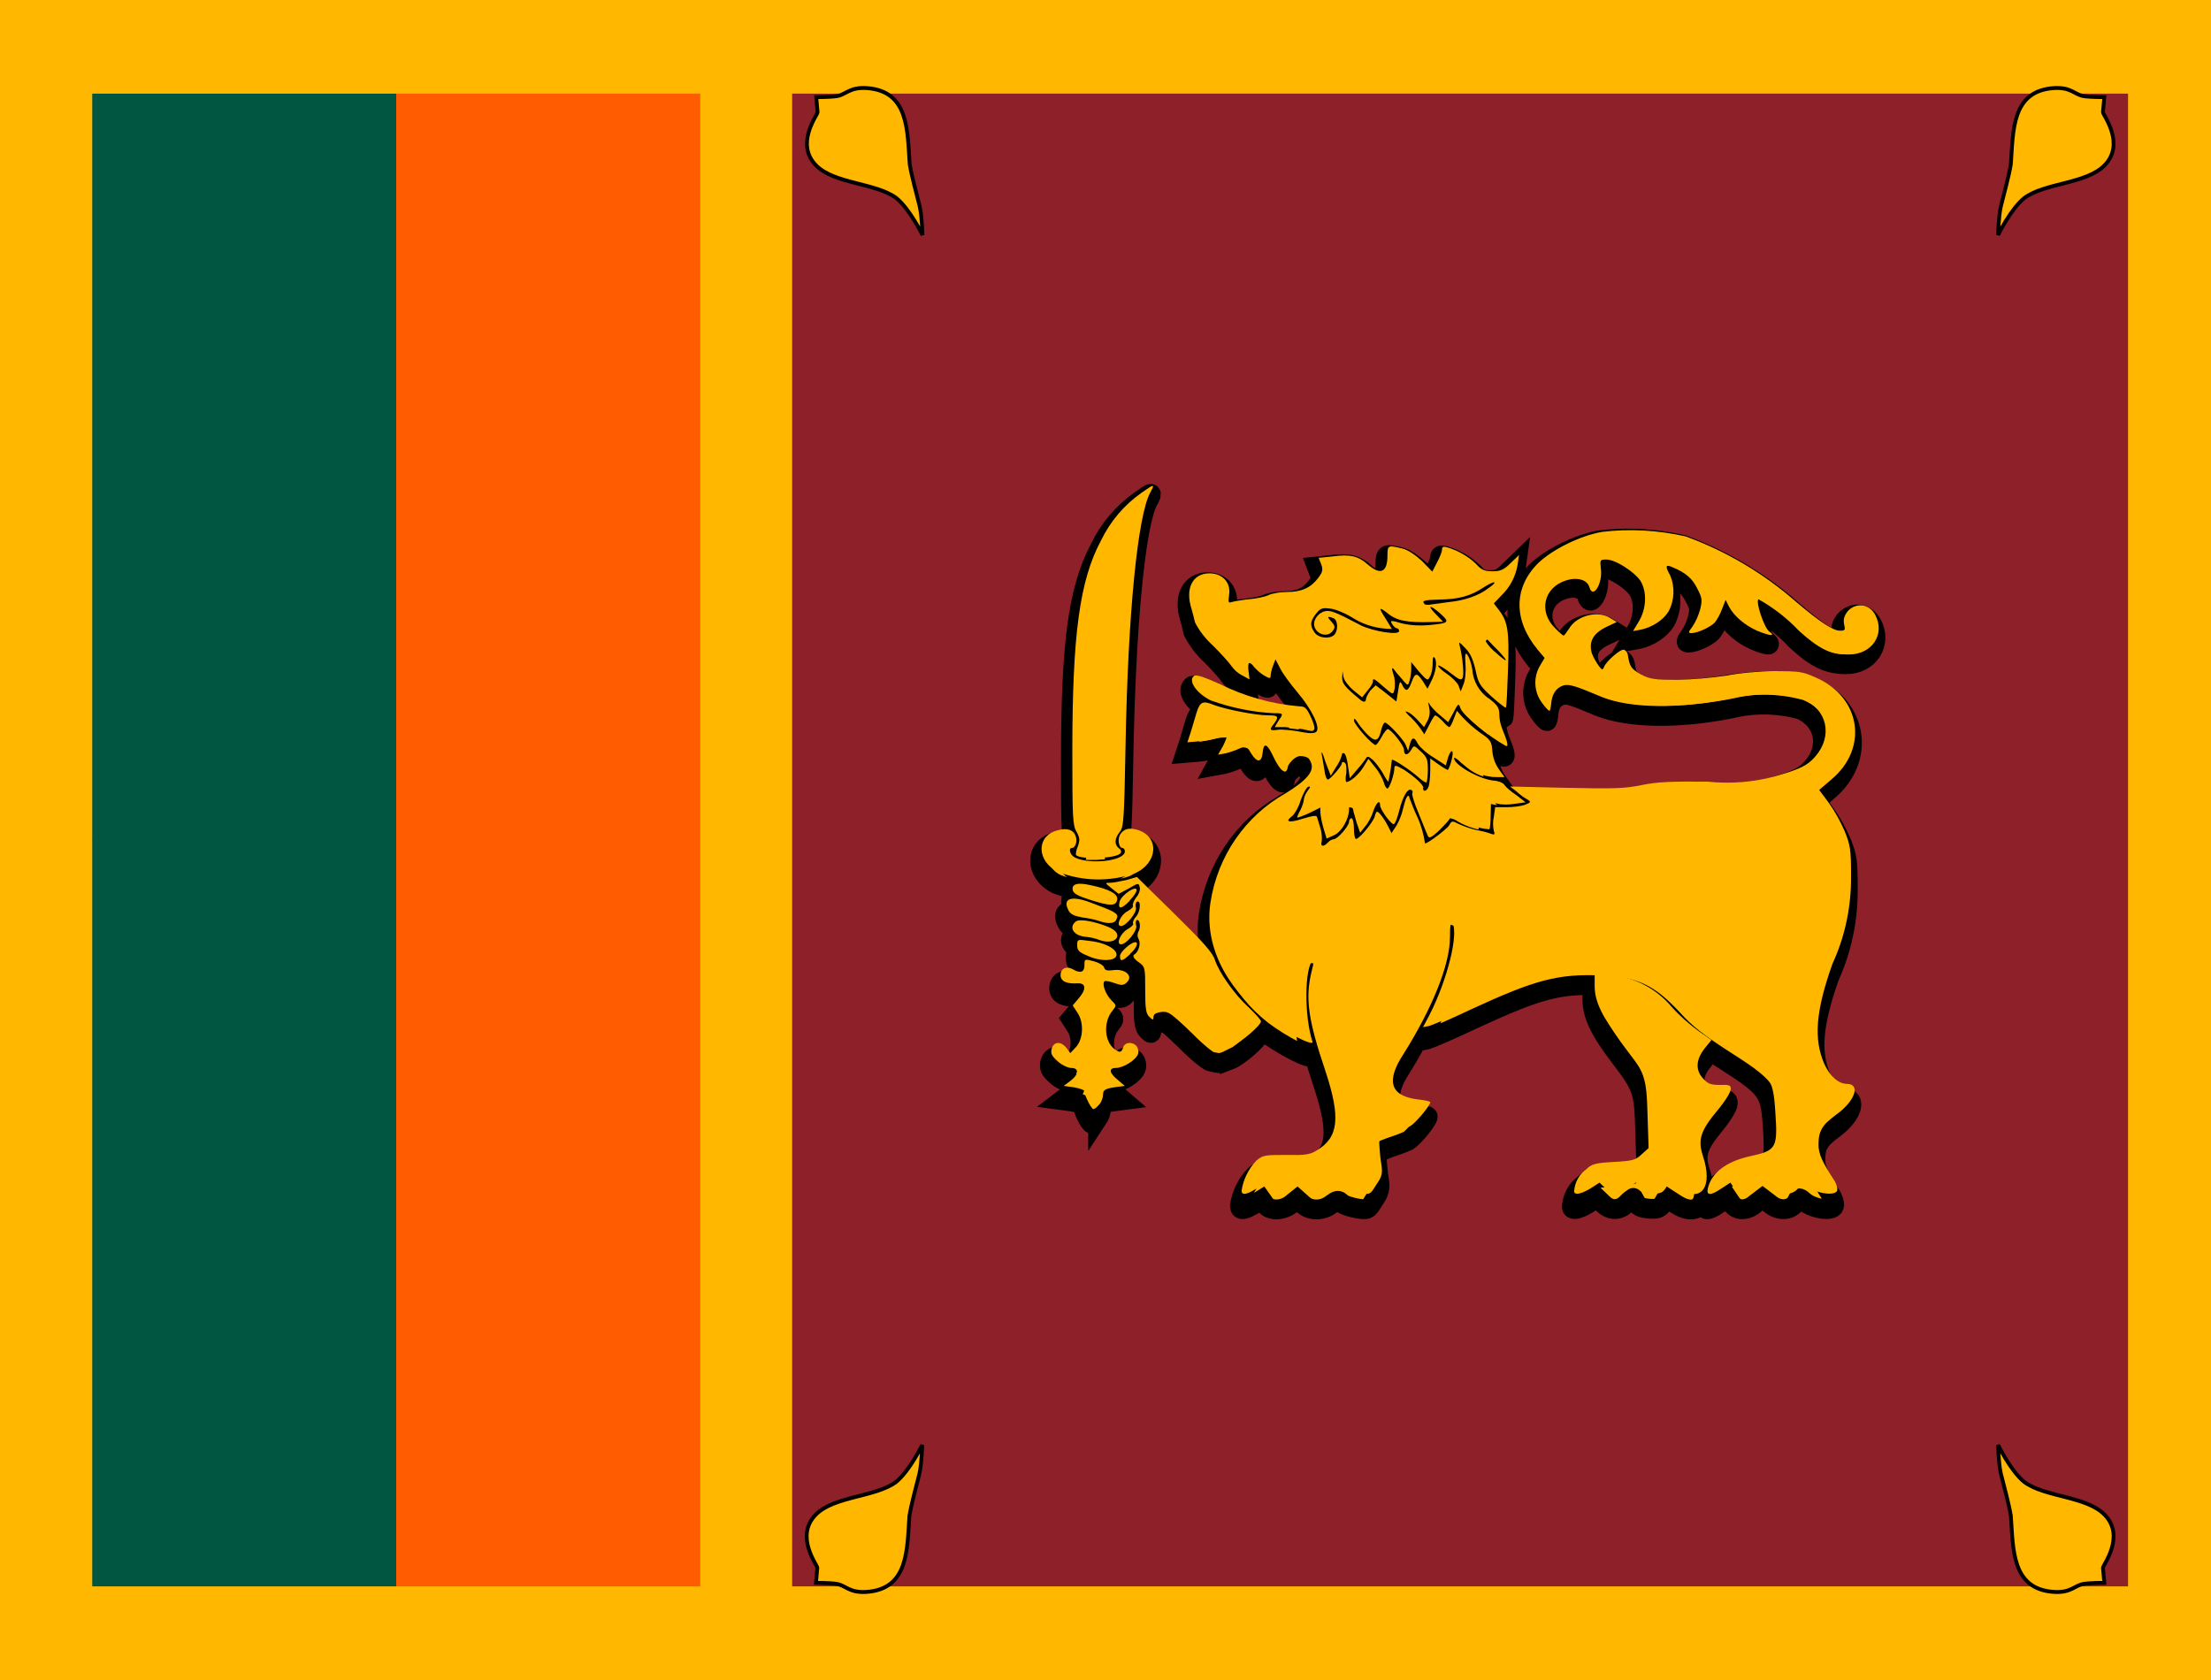<?xml version="1.0" encoding="UTF-8"?>
<svg xmlns="http://www.w3.org/2000/svg" xmlns:xlink="http://www.w3.org/1999/xlink" width="25px" height="19px" viewBox="0 0 25 19" version="1.1">
<g id="surface1">
<rect x="0" y="0" width="25" height="19" style="fill:rgb(100%,71.765%,0%);fill-opacity:1;stroke:none;"/>
<path style=" stroke:none;fill-rule:nonzero;fill:rgb(100%,35.686%,0%);fill-opacity:1;" d="M 1.043 9.5 L 4.48 1.059 L 7.918 1.059 L 7.918 17.941 L 4.48 17.941 Z M 1.043 9.5 "/>
<path style=" stroke:none;fill-rule:nonzero;fill:rgb(0%,33.725%,25.49%);fill-opacity:1;" d="M 1.043 1.059 L 4.48 1.059 L 4.48 17.941 L 1.043 17.941 Z M 1.043 1.059 "/>
<path style=" stroke:none;fill-rule:nonzero;fill:rgb(55.294%,12.549%,16.078%);fill-opacity:1;" d="M 8.957 1.059 L 24.062 1.059 L 24.062 17.941 L 8.957 17.941 Z M 8.957 1.059 "/>
<path style="fill-rule:nonzero;fill:rgb(100%,71.765%,0%);fill-opacity:1;stroke-width:1.1;stroke-linecap:butt;stroke-linejoin:miter;stroke:rgb(0%,0%,0%);stroke-opacity:1;stroke-miterlimit:4;" d="M 579.3 408.553 C 579.3 408.553 582.9 415.855 586.9 419.013 C 592.9 423.355 604.9 422.961 610.2 428.289 C 616.3 434.408 609.7 442.5 609.7 443.289 L 610.1 447.533 C 610.1 447.533 605.9 447.533 604.1 447.829 C 601.5 448.224 600.5 450.395 595.5 450.099 C 583.2 449.309 583.7 438.059 583 428.586 C 582.4 425.033 581 420.197 580.1 416.645 C 579.4 413.586 579.3 408.553 579.3 408.553 Z M 579.3 408.553 " transform="matrix(0.039,0,0,0.04,0,0)"/>
<path style="fill-rule:nonzero;fill:rgb(100%,71.765%,0%);fill-opacity:1;stroke-width:1.1;stroke-linecap:butt;stroke-linejoin:miter;stroke:rgb(0%,0%,0%);stroke-opacity:1;stroke-miterlimit:4;" d="M 579.3 408.553 C 579.3 408.553 582.9 415.855 586.9 419.013 C 592.9 423.355 604.9 422.961 610.2 428.289 C 616.3 434.408 609.7 442.5 609.7 443.289 L 610.1 447.533 C 610.1 447.533 605.9 447.533 604.1 447.829 C 601.5 448.224 600.5 450.395 595.5 450.099 C 583.2 449.309 583.7 438.059 583 428.586 C 582.4 425.033 581 420.197 580.1 416.645 C 579.4 413.586 579.3 408.553 579.3 408.553 Z M 579.3 408.553 " transform="matrix(-0.039,0,0,0.04,33.02,0)"/>
<path style="fill-rule:nonzero;fill:rgb(100%,71.765%,0%);fill-opacity:1;stroke-width:1.1;stroke-linecap:butt;stroke-linejoin:miter;stroke:rgb(0%,0%,0%);stroke-opacity:1;stroke-miterlimit:4;" d="M 579.3 408.553 C 579.3 408.553 582.9 415.855 586.9 419.013 C 592.9 423.355 604.9 422.961 610.2 428.289 C 616.3 434.408 609.7 442.5 609.7 443.289 L 610.1 447.533 C 610.1 447.533 605.9 447.533 604.1 447.829 C 601.5 448.224 600.5 450.395 595.5 450.099 C 583.2 449.309 583.7 438.059 583 428.586 C 582.4 425.033 581 420.197 580.1 416.645 C 579.4 413.586 579.3 408.553 579.3 408.553 Z M 579.3 408.553 " transform="matrix(0.039,0,0,-0.04,0,19)"/>
<path style="fill-rule:nonzero;fill:rgb(100%,71.765%,0%);fill-opacity:1;stroke-width:1.1;stroke-linecap:butt;stroke-linejoin:miter;stroke:rgb(0%,0%,0%);stroke-opacity:1;stroke-miterlimit:4;" d="M 579.3 408.553 C 579.3 408.553 582.9 415.855 586.9 419.013 C 592.9 423.355 604.9 422.961 610.2 428.289 C 616.3 434.408 609.7 442.5 609.7 443.289 L 610.1 447.533 C 610.1 447.533 605.9 447.533 604.1 447.829 C 601.5 448.224 600.5 450.395 595.5 450.099 C 583.2 449.309 583.7 438.059 583 428.586 C 582.4 425.033 581 420.197 580.1 416.645 C 579.4 413.586 579.3 408.553 579.3 408.553 Z M 579.3 408.553 " transform="matrix(-0.039,0,-0,-0.04,33.023,19)"/>
<path style="fill-rule:nonzero;fill:rgb(100%,71.765%,0%);fill-opacity:1;stroke-width:5.6;stroke-linecap:butt;stroke-linejoin:miter;stroke:rgb(0%,0%,0%);stroke-opacity:1;stroke-miterlimit:4;" d="M 363.5 415.77 L 365.8 414.388 L 366.8 415.77 C 368.1 417.645 371.8 417.546 374.2 415.77 L 376.1 414.289 L 377.7 415.671 C 379.7 417.645 383.5 417.645 386 415.671 C 387.7 414.487 388 414.388 389 415.375 C 389.7 415.967 391.7 416.559 393.4 416.855 C 396.6 417.349 396.6 417.349 398.4 414.487 C 400 412.217 400.2 411.329 399.9 408.961 C 399.6 407.283 399.4 405.507 399.3 403.73 C 399.1 401.066 399.2 401.066 402.9 399.684 C 404.7 399.092 406.5 398.5 408.3 397.711 C 409.8 396.822 414 391.888 414 390.901 C 414 390.704 412.4 390.309 410.4 390.112 C 402.4 389.125 401.1 384.882 406.3 377.086 C 414.6 364.059 419.7 351.625 419.7 343.73 C 419.7 340.079 420 338.895 420.4 339.684 C 422.3 342.842 418.9 356.066 413.9 365.737 L 411.9 369.487 L 413.8 369.092 C 414.8 368.796 421.2 366.132 427.8 363.072 C 446 354.882 452.2 353.303 464 353.796 C 473.9 354.191 478 356.066 485 363.368 C 488.7 367.414 492.3 370.079 498.8 374.224 C 512.6 382.809 513.2 383.599 513.9 393.763 C 514.6 404.125 514.2 404.717 506.4 406.395 C 499.7 407.875 495.5 411.033 494.4 415.375 C 493.8 417.645 495.1 417.743 498.4 415.474 L 500.9 413.895 L 502 415.474 C 503.5 417.645 506.5 417.645 509 415.474 L 511 413.993 L 513 415.474 C 516 418.039 520 417.447 521.2 414.289 C 521.4 413.796 522 413.895 523.2 414.98 C 525.5 416.954 531.2 417.842 531.8 416.164 C 532 415.572 531.6 414.191 530.8 413.007 C 527.5 407.974 526.4 405.704 526.4 403.039 C 526.4 399.191 527.4 397.316 531.8 394.257 C 537 390.507 538.6 385.671 534.6 385.671 C 532.2 385.671 529.7 383.5 528.1 380.046 C 524.9 372.842 525.6 364.849 530.4 351.428 C 534.1 343.533 535.9 334.947 535.8 326.164 C 535.8 318.763 535.6 317.579 534 313.533 C 532.7 310.671 531.2 307.908 529.4 305.441 L 526.6 301.691 L 530.1 298.73 C 540.9 289.849 538.7 275.243 525.7 269.618 C 521.7 267.842 520.7 267.743 513.7 267.743 C 509.7 267.743 503.2 268.336 499.7 269.026 C 495 269.717 490.3 270.112 485.5 270.211 C 478.7 270.211 477.5 270.013 474.9 268.632 C 472.2 267.151 471.7 266.461 471.2 263.105 C 471.1 262.414 470.7 261.921 470.1 261.625 C 469.1 261.329 464.9 264.98 464.3 266.559 C 463.9 267.546 463.7 267.447 462.8 266.263 C 462 265.178 461.3 263.993 460.8 262.711 C 459.8 259.355 461.1 256.987 465 255.112 L 468 253.73 L 466.2 252.645 C 462.6 250.276 456.4 251.855 454.2 255.605 C 453.5 256.592 452.8 257.579 452.6 257.579 C 452.4 257.579 451.2 256.592 450 255.309 C 445.3 250.671 446.9 243.862 453.2 241.888 C 456.5 240.803 459.5 241.592 460.1 243.862 C 461.1 247.217 463.9 242.776 463.4 238.73 C 463.1 235.967 463.1 235.868 465 235.868 C 467.6 235.868 473 239.322 474.8 241.888 C 476.8 245.046 476.6 249.882 474.4 253.533 L 472.7 256.296 L 475 255.901 C 478.2 255.211 481.4 253.237 483 250.671 C 484.7 247.513 484.9 243.664 483.4 240.309 C 481.9 237.645 482.1 237.151 484.3 238.138 C 487.9 239.618 489.9 241.296 491.3 244.158 C 492.7 246.822 492.8 247.414 492.1 250.178 C 491.6 251.954 490.9 253.533 489.9 255.013 C 488.7 256.592 488.6 256.888 489.6 256.888 C 491.4 256.888 495 255.211 496.3 253.928 C 497 253.138 498 251.362 498.5 249.882 L 499.5 247.414 L 500.5 249.388 C 502 252.053 505 254.618 508.6 256.197 C 512.5 257.776 514.1 257.875 512.1 256.395 C 510.7 255.408 508.1 247.908 509 247.217 C 513.3 249.586 517.3 252.645 520.7 256.197 C 526.4 261.329 530 263.007 535.2 263.007 C 541.9 263.007 545.8 257.184 542.8 251.658 C 541.1 248.5 537.2 248.007 534.8 250.671 C 533.8 251.954 533.5 253.039 533.8 254.421 C 534.2 256 534.1 256.197 532.6 256.197 C 530.6 256.197 526.8 253.73 520 248.007 C 510.5 239.816 499.7 233.5 487.9 229.257 C 479.9 227.48 471.7 226.987 463.6 227.974 C 457.2 229.158 449.6 232.908 445.4 236.757 C 438.1 243.763 438 253.138 445.1 261.625 L 447.1 263.993 L 445.8 266.164 C 443.8 269.421 444 273.566 446.2 276.625 C 447.2 278.007 448.2 279.092 448.5 279.092 C 448.7 279.092 448.9 278.204 449 277.118 C 449.2 274.355 450.4 272.579 452.4 271.888 C 454.2 271.197 455.4 271.592 463.6 274.947 C 472.3 278.303 486.6 278.5 501.8 275.539 C 508.4 273.961 515.2 274.059 521.8 275.737 C 529 278.697 530.6 286.395 525.4 292.217 C 523.1 294.783 521 295.77 513.7 297.842 C 507.3 299.52 500.7 300.013 494.2 299.322 C 483.4 299.224 479.5 299.421 475.2 300.309 C 470.3 301.296 467.4 301.395 453.4 301.099 L 437.1 300.704 L 438.9 302.086 C 439.9 302.974 440.9 303.763 442 304.355 C 443.3 305.145 443.2 305.243 441.4 305.934 C 440.4 306.329 438 306.625 436.1 306.625 L 432.8 306.625 L 432.4 309.388 C 432.1 310.671 432.1 312.053 432.4 313.434 C 432.8 314.421 432.6 314.618 431.6 314.224 C 430.9 313.928 429 313.434 427.3 313.138 C 425.6 312.743 423.9 312.151 422.3 311.461 C 420.4 310.474 420.2 310.474 419.5 311.757 C 418.9 312.842 413.3 316.987 412.5 316.987 C 412.1 314.421 411.4 311.855 410.3 309.487 C 409.3 307.414 408.4 305.046 408.1 304.257 C 407.8 303.171 407.6 303.072 407.1 303.961 C 406.8 304.454 406.4 306.033 406.1 307.217 C 405.7 308.796 405.1 310.375 404.3 311.757 L 402.8 314.026 L 401.8 312.053 C 400.8 310.079 399.2 307.908 398.6 307.908 C 398.4 307.908 398.1 308.5 397.9 309.388 C 397.4 310.967 393.5 315.704 392.5 315.704 C 392.2 315.704 391.9 314.421 391.9 312.743 C 391.9 311.164 391.6 309.783 391.2 309.783 C 390.8 309.783 390.5 310.276 390.5 310.77 C 390.5 311.954 387.2 315.803 386 315.803 C 385.6 315.803 384.8 316.197 384.3 316.789 C 383.1 318.072 382.1 317.875 382.6 316.395 C 382.7 315.112 382.6 313.829 382.2 312.645 L 381.2 309.388 C 381 308.895 379.8 309.092 377.2 309.882 C 373.2 311.164 371.8 310.868 373.9 309.289 C 374.7 308.697 375.9 306.625 376.5 304.651 C 377.2 302.678 378.2 301 378.7 300.803 C 379.4 300.605 379.4 300.803 378.5 301.987 C 377.9 302.776 377.5 303.664 377.4 304.553 C 377.4 305.145 376.9 306.428 376.4 307.513 C 375.8 308.5 375.4 309.487 375.5 309.586 C 375.6 309.684 377.2 309.092 379 308.303 L 382.2 306.724 L 382.2 308.105 C 382.2 308.895 382.6 310.868 383.1 312.645 L 384 315.605 L 386.2 314.618 C 388.4 313.632 390.5 309.98 390.5 307.118 C 390.5 305.737 391.3 305.934 391.7 307.414 C 391.7 307.809 392.3 309.487 392.7 311.066 L 393.7 313.928 L 395.2 312.053 C 396.1 311.066 397.1 309.092 397.5 307.809 C 398.3 305.441 399.5 304.257 399.5 306.132 C 399.5 307.316 402.9 311.855 403.5 311.461 C 403.9 311.263 404.5 309.586 405 307.711 C 406 303.664 407.5 301.099 408.5 301.691 C 408.9 301.888 409 302.283 408.8 302.678 C 408.6 302.875 409.4 305.539 410.6 308.303 C 411.5 310.375 412.3 312.546 413.2 314.618 C 413.6 315.605 414 315.605 416.5 313.336 C 418 311.855 419.5 310.375 419.6 309.882 C 419.9 309.092 420.2 309.191 421.6 310.079 C 424.5 311.658 427.8 312.645 431.1 312.941 C 431.3 312.743 431.5 310.868 431.5 308.895 L 431.6 305.243 L 433.6 305.638 C 434.6 305.934 436.9 305.934 438.6 305.638 L 441.6 305.243 L 438.9 303.171 C 437.4 302.184 435.9 300.901 435.5 300.309 C 435.2 299.717 433.8 299.125 432.3 299.026 C 428.2 298.632 420.9 294.586 420.9 292.612 C 420.9 292.217 421.9 292.908 423.1 293.993 C 425.9 296.461 429.7 298.039 433.1 298.039 L 435.5 298.039 L 434 295.967 C 432.9 294.487 432.2 292.711 432 290.836 C 431.8 287.776 431.5 287.382 428.4 285.309 C 426.6 284.026 424.9 282.546 423.4 280.967 L 421.7 279.092 L 420.8 281.362 C 420.3 282.743 419.8 283.73 419.5 283.73 C 419.3 283.73 418.3 282.941 417.5 281.954 C 416.9 281.362 416.3 280.77 415.5 280.375 C 415.2 280.375 414.5 281.559 413.7 283.138 L 412.3 285.803 L 411.3 284.322 C 410.4 283.039 409.4 281.954 408.3 280.868 C 407.1 279.882 406.6 279.092 407 279.092 C 407.4 279.092 408.7 280.079 410 281.362 L 412.2 283.73 L 413.2 281.954 C 413.8 280.868 414 279.487 413.7 278.204 C 413.3 276.428 413.4 276.329 414 277.513 C 414.9 278.599 415.9 279.684 417 280.474 L 419.2 282.349 L 420.7 279.586 C 422.2 276.822 422.2 276.822 422.8 278.5 C 423.8 280.572 430.3 286 435.8 289.059 C 436.8 289.553 436.4 287.974 434.8 284.125 C 434.3 282.842 434 281.461 434 280.079 C 434 278.303 433.5 277.513 431.2 275.737 C 428.3 273.862 426.4 270.704 426.2 267.349 C 425.9 265.572 425.3 263.796 424.8 263.204 C 424.2 262.217 424 262.809 424.2 265.77 C 424.4 267.941 424.1 270.507 423.6 271.592 L 422.8 273.566 L 422.2 271.888 C 421.8 271 420.2 269.421 418.7 268.434 C 417.2 267.447 416.1 266.362 416.3 266.164 C 416.5 265.967 418.1 266.855 419.8 268.237 C 422.5 270.309 423 270.507 423.4 269.618 C 423.8 268.632 423.4 263.993 422.6 260.836 C 422.2 259.158 422.2 259.158 424.2 261.23 C 425.6 262.612 426.4 264.388 427.1 267.447 C 427.9 271.197 428.3 271.888 431.8 275.046 C 433.9 276.921 435.8 278.303 435.9 278.204 C 436.1 278.007 436.3 273.171 436.5 267.447 C 436.9 256.296 436.5 253.632 433.8 250.178 L 432.4 248.401 L 434.6 246.132 C 437.1 243.763 438.7 240.704 439.3 237.349 L 439.7 234.586 L 437.3 236.855 C 435.3 238.829 434.3 239.224 432 239.224 C 429.7 239.224 428.8 238.829 427.3 237.151 C 425 234.98 422.1 233.303 419 232.414 C 417.8 232.02 417.4 232.217 417.4 233.007 C 417.4 233.599 416.8 235.178 416 236.658 L 414.6 239.322 L 411.6 236.263 C 409.7 234.586 407.6 233.105 405.9 232.711 C 401.8 231.724 401.6 231.724 401.6 234.783 C 401.6 239.52 399.6 240.408 396 237.349 C 393.2 234.882 391 234.289 385.7 234.98 L 381.7 235.375 L 382.4 237.151 C 383 238.73 382.9 239.421 381.6 241.099 C 379.5 243.862 376.8 245.145 372.6 245.145 C 370.6 245.145 368.2 245.539 367.2 246.033 C 366.2 246.526 363.6 247.02 361.5 247.217 C 359.5 247.414 357.2 247.809 356.5 248.007 C 355.5 248.401 355.5 248.007 355.8 245.836 C 356.3 242.382 353.8 239.816 350.1 239.816 C 345.2 239.816 343 244.158 344.9 249.98 C 345.3 251.263 345.6 252.546 345.9 253.829 C 347.2 256.296 349 258.566 351.1 260.441 C 353.7 263.007 356.1 265.671 356.5 266.362 C 357.3 267.447 358.3 268.336 359.5 268.928 L 361.7 270.112 L 361.4 267.743 C 361.1 265.079 361.6 264.684 363 266.559 C 363.5 267.151 364.8 268.336 365.8 268.928 C 367.5 269.914 367.8 269.914 367.8 269.125 C 367.8 268.533 368.1 267.151 368.5 266.164 L 369.2 264.388 L 370.5 266.855 C 371.2 268.336 373.5 271.395 375.6 273.862 C 379.7 278.599 382.3 283.928 381 285.112 C 380.4 285.605 379 285.605 376 285.013 C 373.8 284.618 371 284.322 369.8 284.52 C 367.5 284.816 367.3 284.52 368.8 282.743 C 370.3 280.671 370 280.375 367 280.375 C 363.5 280.375 354.8 278.697 351.4 277.414 C 348.2 276.132 347.4 276.428 346.4 279.487 L 344.7 285.112 L 343.7 288.072 L 347.3 287.776 C 349.2 287.579 351 287.283 352.8 286.789 C 353.5 286.592 354.3 286.493 355 286.493 C 355.2 286.592 354.7 287.776 354 289.158 L 352.6 291.625 L 354.8 291.23 C 356 290.934 357.8 290.342 358.8 289.849 C 360.6 288.961 360.8 288.961 362.2 291.329 C 363.9 293.993 365.2 293.895 365.5 291.033 C 365.8 287.974 366.8 288.368 368.7 292.414 C 370.5 296.164 372.3 297.645 372.7 295.375 C 372.8 294.586 373.7 293.401 374.8 292.612 C 377 291.132 378.6 291.625 379.5 293.895 C 380.5 296.362 378.3 298.928 372.1 302.678 C 360.5 309.092 352.5 320.539 350.4 333.664 C 348.5 345.507 354.4 357.743 366 366.625 C 371.6 370.77 380.5 375.211 379.9 373.632 C 377.5 366.329 377.6 352.612 380 350.342 C 380.4 349.947 380.3 351.329 379.7 353.401 C 377.7 361.296 378.7 367.513 383.7 382.118 C 388.1 395.342 387.5 400.967 381.1 404.717 C 379.1 405.901 377.8 406.099 372.3 406 C 366.3 406 365.6 406 363.7 407.579 C 361.4 409.947 359.9 412.908 359.4 416.164 C 359.4 417.546 360.8 417.349 363.4 415.77 Z M 363.5 415.77 " transform="matrix(0.039,0,0,0.04,0,-3.008)"/>
<path style="fill-rule:nonzero;fill:rgb(100%,71.765%,0%);fill-opacity:1;stroke-width:5.6;stroke-linecap:butt;stroke-linejoin:miter;stroke:rgb(0%,0%,0%);stroke-opacity:1;stroke-miterlimit:4;" d="M 460.5 415.474 L 463 413.895 L 464.7 415.474 C 466.9 417.645 469.6 417.546 471.7 415.375 C 472.7 414.388 473.5 413.796 473.6 413.895 L 474.5 415.474 C 475 416.362 476.1 416.757 478.1 416.954 C 480.4 417.053 481.1 416.954 482.1 415.572 L 483.1 413.895 L 485.6 415.474 C 492.4 419.914 496 415.276 492.9 406.197 C 491.4 401.559 492.3 398.993 497.2 393.171 C 499.3 390.704 501 388.039 501 387.151 C 501 386.066 500.6 385.868 497.8 385.967 C 495.2 385.967 494.4 385.671 493 384.191 C 490.7 381.724 490.9 378.763 493.4 375.605 L 495.4 373.138 L 491.8 370.671 C 488.9 368.599 486.2 366.23 483.8 363.566 C 479.4 358.434 473.1 355.178 466.3 354.586 L 461.6 354.092 L 461.6 357.743 C 461.6 362.184 463.8 366.625 469.6 374.026 C 476.2 382.414 476.6 383.697 476.9 394.651 L 477.2 404.026 L 475.2 405.803 C 473.5 407.382 472.8 407.678 467.2 407.974 C 461.9 408.27 460.7 408.566 459.2 410.046 C 457.4 411.329 456.2 413.204 455.8 415.276 C 455.5 416.757 455.6 417.053 456.7 417.053 C 457.4 417.053 459.1 416.362 460.5 415.474 Z M 318.3 391.493 C 318.9 390.605 319.3 389.618 319.3 388.533 C 319.3 387.546 319.9 387.053 322.5 386.658 L 325.6 386.263 L 323.6 384.586 C 321.1 382.612 320.8 381.132 323 381.132 C 325.2 381.132 328.8 378.862 329.4 377.184 C 329.7 376.395 329.4 375.408 329 374.914 C 327.8 373.533 325.5 373.73 325.1 375.309 C 324.6 376.888 323.9 376.888 322.1 375.309 C 319.6 372.842 319.5 367.711 322.1 364.651 C 323.2 363.27 323.2 363.27 321.7 361.789 C 320.1 360.211 318.9 357.151 319.7 356.362 C 319.9 356.164 321.2 356.362 322.5 356.855 C 324.5 357.546 325.2 357.546 326 356.855 C 328.3 354.98 325.8 352.612 322 353.204 C 320.4 353.401 319.8 353.204 319.6 352.414 C 319.4 351.822 318.1 351.033 316.6 350.638 C 313.9 349.947 313.9 349.947 313.9 351.822 C 313.9 353.796 312.7 354.191 310.5 352.908 C 308.7 351.921 307 352.711 307 354.586 C 307 356.362 308.7 357.151 312 356.954 C 314.4 356.855 314.5 358.73 312.2 361.296 L 310.5 363.27 L 311.8 365.243 C 313.8 368.007 313.6 372.743 311.5 375.112 L 309.8 376.888 L 308.7 375.408 C 307.1 373.434 305 373.533 304.4 375.704 C 304.1 377.086 304.4 377.678 306.2 379.257 C 307.4 380.342 309.2 381.132 310.1 381.132 C 312.4 381.132 312.3 383.007 309.9 384.783 L 307.9 386.263 L 310.9 386.658 C 312.5 386.954 313.9 387.447 313.9 387.743 C 313.9 389.026 315.9 392.875 316.5 392.875 C 316.9 392.875 317.7 392.184 318.3 391.395 Z M 318.3 391.493 " transform="matrix(0.039,0,0,0.04,0,-3.008)"/>
<path style="fill-rule:nonzero;fill:rgb(100%,71.765%,0%);fill-opacity:1;stroke-width:5.6;stroke-linecap:butt;stroke-linejoin:miter;stroke:rgb(0%,0%,0%);stroke-opacity:1;stroke-miterlimit:4;" d="M 356.5 374.914 C 359.2 373.928 365 368.895 365 367.809 C 365 367.414 363.4 365.638 361.4 363.763 C 357.4 360.211 352.9 353.895 351.7 350.342 C 351.1 348.27 348.2 345.112 340 337.118 L 329.1 326.559 L 326 327.447 C 324.2 327.842 322.1 328.237 321.3 328.237 C 319.8 328.237 319.8 328.237 321.8 329.816 L 323.8 331.395 L 326.8 329.816 C 329.5 328.237 329.6 328.237 329.9 329.52 C 330.1 330.211 329.7 331.493 328.9 332.382 C 328.2 333.27 327.8 334.355 327.9 334.651 C 328.2 335.046 327.5 335.737 326.4 336.329 C 324.4 337.316 322.9 340.572 324.5 340.572 C 326 340.572 329.2 336.625 328.8 335.342 C 328.6 334.553 328.8 333.862 329 333.664 C 330.3 332.974 330.2 336.132 329 337.711 C 328.2 338.5 327.8 339.487 328 339.882 C 328.2 340.178 327.5 340.868 326.4 341.461 C 324.4 342.546 322.9 345.803 324.5 345.803 C 326.1 345.803 329.2 341.954 328.9 340.572 C 328.7 339.882 328.7 339.092 329 338.895 C 329.9 338.5 330.3 340.868 329.6 342.053 C 329.2 342.743 329.2 343.632 329.6 344.322 C 330.3 345.605 329.6 347.974 328.3 348.763 C 327.8 349.059 328.1 349.849 329.5 350.836 C 331.5 352.217 331.5 352.414 331.5 358.829 C 331.5 364.158 331.7 365.638 332.7 366.526 C 333.7 367.513 333.9 367.513 333.9 366.526 C 333.9 365.539 335.9 364.059 337.4 364.059 C 337.9 364.059 340.8 366.625 343.9 369.586 C 347 372.645 350.3 375.309 351.2 375.408 L 353.4 375.803 C 353.7 375.803 355.1 375.507 356.5 374.816 Z M 323.2 348.763 C 323.2 347.086 319.6 345.211 315.3 344.816 C 311.8 344.322 311.8 344.421 311.8 346.099 C 311.8 347.48 312.3 348.072 314.8 349.059 C 318.6 350.836 323.2 350.638 323.2 348.763 Z M 323.2 348.763 " transform="matrix(0.039,0,0,0.04,0,-3.008)"/>
<path style="fill-rule:nonzero;fill:rgb(100%,71.765%,0%);fill-opacity:1;stroke-width:5.6;stroke-linecap:butt;stroke-linejoin:miter;stroke:rgb(0%,0%,0%);stroke-opacity:1;stroke-miterlimit:4;" d="M 327.1 348.566 C 328.9 346.987 329.7 345.211 328.6 345.211 C 327.4 345.211 324.2 347.974 324.2 349.158 C 324.2 350.836 324.8 350.737 327.2 348.566 Z M 323.4 343.533 C 323.5 342.546 322.9 341.855 321.1 340.967 C 317.1 339.289 312.5 338.401 311.4 339.289 C 309.3 340.967 310.7 343.237 314 343.632 C 315.4 343.73 317.2 344.125 318.1 344.52 C 320.7 345.507 323.1 345.013 323.4 343.533 Z M 323.4 338.204 C 323.6 336.921 322.7 336.428 315.4 333.763 C 309.9 331.789 307.5 332.776 309.3 336.132 C 309.9 337.217 310.9 337.711 313.2 338.105 C 314.9 338.303 317.2 338.796 318.3 339.191 C 321.3 340.178 323.1 339.783 323.3 338.204 Z M 327 333.27 C 328.1 332.184 329 330.901 329 330.309 C 329 328.829 324.7 331.592 324.1 333.566 C 323.5 335.934 324.6 335.836 327.1 333.27 Z M 323.4 332.974 C 323.6 331.395 321 330.013 315.8 328.928 C 311.9 328.039 310.2 328.533 310.5 330.309 C 310.7 331.296 312 331.987 315.5 333.072 C 321.4 334.947 323.1 334.947 323.4 332.974 Z M 328.4 325.572 C 335.2 322.612 335.7 315.112 329.4 313.138 C 326.8 312.349 325.2 312.842 324.2 314.52 C 323.4 315.901 323.9 318.27 324.9 318.27 C 325.3 318.27 325.6 318.763 325.6 319.257 C 325.6 322.02 315.4 323.105 311.2 321.033 C 309.7 320.342 309.2 318.27 310.3 318.27 C 311.3 318.27 311.9 316.296 311.4 315.013 C 310.8 313.039 308.8 312.447 306.1 313.237 C 299.8 314.816 300 322.217 306.4 325.178 C 313.5 327.842 321.2 327.941 328.4 325.572 Z M 328.4 325.572 " transform="matrix(0.039,0,0,0.04,0,-3.008)"/>
<path style="fill-rule:nonzero;fill:rgb(100%,71.765%,0%);fill-opacity:1;stroke-width:5.6;stroke-linecap:butt;stroke-linejoin:miter;stroke:rgb(0%,0%,0%);stroke-opacity:1;stroke-miterlimit:4;" d="M 324.3 319.849 C 324.7 319.355 324.5 318.763 323.9 318.368 C 322.5 317.283 322.6 315.605 324.1 313.73 C 325.3 312.349 325.4 310.079 325.8 288.566 C 326.5 251.461 329.3 223.632 332.9 216.822 C 334.4 214.158 334.2 214.158 330.4 216.822 C 325.4 220.276 321.4 224.914 318.7 230.441 C 312.5 241.888 310.4 257.382 310.4 290.638 C 310.4 309.388 310.5 311.855 311.6 313.632 C 312.6 315.408 312.6 316 312 317.776 C 311.5 318.862 311.3 320.145 311.5 320.342 C 312.9 321.625 322.9 321.329 324.3 319.849 Z M 380.4 284.421 C 380.7 284.125 380.2 282.447 379.4 280.77 C 378.2 278.204 377.7 277.809 376 277.809 C 368 277.118 360.2 274.947 353 271.395 C 347.9 269.125 346 268.632 345.5 269.224 C 343.9 270.704 346.5 274.158 350.5 276.132 C 356.4 278.204 362.6 279.487 368.8 279.783 C 371.5 279.783 371.6 279.783 370 282.053 L 369 283.73 L 372 283.73 L 377 284.322 C 380 285.013 380 285.013 380.4 284.421 Z M 380.4 284.421 " transform="matrix(0.039,0,0,0.04,0,-3.008)"/>
<path style="fill-rule:nonzero;fill:rgb(0%,0%,0%);fill-opacity:1;stroke-width:5.6;stroke-linecap:butt;stroke-linejoin:miter;stroke:rgb(0%,0%,0%);stroke-opacity:1;stroke-miterlimit:4;" d="M 412 301.099 C 412 300.112 409.1 297.645 406.3 295.868 C 404 294.586 403.6 294.487 403.6 295.572 C 403.6 297.151 402.2 301.296 401.6 301.296 C 401.3 301.296 400.8 300.507 400.6 299.618 C 400.3 298.632 399.2 296.559 398.1 295.276 L 396.1 292.809 L 394.7 295.079 C 393.3 297.349 390.8 299.421 389.7 299.421 C 389.5 299.421 389.4 298.237 389.7 296.855 C 389.8 295.276 389.7 294.092 389.2 293.895 C 388.8 293.599 388.4 293.697 388.4 294.092 C 388.4 294.882 385 298.73 384.4 298.73 C 384 298.73 383.6 297.743 383.4 296.263 L 382.6 291.526 C 382.4 290.342 382.9 291.132 383.6 293.5 L 385.2 297.645 L 386.8 295.079 C 387.5 294.092 388.1 292.908 388.4 291.724 C 388.4 291.23 388.7 291.033 389.1 291.23 C 389.5 291.428 390 293.105 390.2 294.882 L 390.7 298.336 L 392.5 296.263 C 393.4 295.276 394.3 294.191 395.1 293.105 C 395.8 291.921 395.9 291.921 397.4 293.105 C 398.2 293.895 399.5 295.572 400.3 296.954 C 401.1 298.434 401.8 299.421 401.9 299.322 L 402.5 296.066 L 402.9 293.105 C 403 292.612 408.3 296.066 410.3 297.842 C 411.5 298.928 412.7 299.717 412.9 299.52 C 413.1 299.322 413.3 297.743 413.3 295.77 C 413.3 293.007 413 292.217 411.3 290.737 C 409.3 288.862 409.3 288.862 408.5 290.243 C 407.5 291.921 406.4 291.921 406.4 290.243 C 406.4 288.961 402.6 284.322 401.7 284.322 C 401.4 284.322 400.6 285.309 399.9 286.592 C 399.2 287.875 398.4 288.862 398.2 288.862 C 397.2 288.862 391.9 282.941 391.9 281.855 C 391.9 281.066 392.3 281.263 393.2 282.743 C 394.1 284.026 395.1 285.211 396.3 286.296 C 398.3 288.072 399.1 287.678 399.9 284.224 C 400.2 283.237 400.6 282.447 400.9 282.447 C 401.7 282.447 406.3 287.283 406.9 288.862 L 407.6 290.539 L 408.1 288.664 C 408.7 286.493 409.4 286.493 410.4 288.467 C 410.8 289.257 412.8 291.132 414.8 292.316 L 418.5 294.684 L 419.2 292.316 C 419.6 291.033 420.2 290.342 420.4 290.737 C 420.8 291.23 419.8 295.178 419.1 295.967 C 419.1 296.066 417.8 295.375 416.5 294.487 L 414 292.711 L 414 295.868 C 414 297.645 413.8 299.717 413.6 300.507 C 413.1 302.086 411.9 302.48 411.9 301.099 Z M 393.5 275.737 C 389.1 272.086 388.5 271.296 388.5 269.52 L 388.6 267.743 L 388.9 269.421 C 389.1 270.408 390.3 271.987 391.7 273.171 L 394.3 275.243 L 395.8 273.368 C 396.7 272.382 397.4 271.197 397.4 270.803 C 397.4 269.618 397.6 269.717 400.6 272.283 C 403.2 274.553 403.3 274.553 403.6 273.072 C 403.9 272.283 403.8 270.704 403.6 269.618 C 402.6 266.559 402.8 266.164 404.1 268.039 L 406.5 270.803 C 407.5 271.888 407.6 271.888 408 270.507 C 408.3 269.618 408.5 268.138 408.5 267.053 L 408.5 265.178 L 410.8 267.941 C 413.1 270.507 413.3 270.605 413.9 269.322 C 414.4 268.632 414.7 266.855 414.7 265.572 C 414.7 263.796 414.9 263.401 415.3 263.993 C 416.1 265.178 415.6 268.237 414.2 270.803 L 413.2 272.776 L 411.9 270.704 C 410.2 268.138 409.6 268.138 408.6 270.901 C 407.6 273.566 406.9 273.763 405.9 271.691 C 405.3 270.408 405.1 270.605 404.7 273.368 L 404.2 276.428 L 401.2 274.059 L 398.2 271.789 L 396.7 273.27 C 396 274.158 395.4 275.342 395.4 275.737 C 395.4 276.724 394.6 276.724 393.5 275.737 Z M 432.5 262.118 C 431 260.737 429.9 259.257 430.1 259.059 C 430.4 258.763 430.6 258.664 430.7 258.862 C 431.7 259.947 432.7 260.934 433.7 261.921 C 437.1 265.474 436.4 265.572 432.6 262.118 Z M 380.5 256.691 C 379.1 254.717 379.2 253.533 381 251.263 C 382.2 249.783 382.8 249.586 385 249.882 C 386.5 249.98 389.6 251.263 391.9 252.743 C 395.2 254.717 399 255.704 402.9 255.704 L 401.2 252.941 C 399 249.586 399 249.191 401.6 251.164 C 404.2 253.336 407.3 253.928 414.3 253.73 L 417.7 253.632 L 415.7 251.559 C 413 248.895 413.8 248.599 416.9 251.263 C 419.7 253.829 419.6 254.026 413.5 254.618 C 411 254.816 408.4 254.717 405.9 254.125 C 402.5 253.138 402.3 253.237 403 254.322 C 403.4 255.013 404 255.507 404.3 255.507 C 404.7 255.507 405 255.901 405 256.296 C 405 257.579 397.6 256.395 394 254.717 C 386 250.572 385 250.178 383 250.77 C 381.9 251.263 381.1 252.053 380.6 253.138 C 379.3 256.395 384 258.961 385.9 256.099 C 386.5 255.211 386.4 254.717 385.4 253.632 C 384 252.151 384.2 251.954 386 252.645 C 387.3 253.138 387.4 256.197 386.2 257.382 C 384.9 258.664 381.7 258.368 380.5 256.691 Z M 380.5 256.691 " transform="matrix(0.039,0,0,0.04,0,-3.008)"/>
<path style="fill-rule:nonzero;fill:rgb(0%,0%,0%);fill-opacity:1;stroke-width:5.6;stroke-linecap:butt;stroke-linejoin:miter;stroke:rgb(0%,0%,0%);stroke-opacity:1;stroke-miterlimit:4;" d="M 412.4 248.599 C 411.4 247.612 412.2 247.414 416.7 247.316 C 422.3 247.217 425.7 246.329 429.7 243.664 C 432.9 241.691 433.8 242.086 430.7 244.158 C 428 246.23 423.7 247.612 419.4 248.007 L 414.3 248.697 C 413.5 248.895 412.6 248.796 412.3 248.599 Z M 412.4 248.599 " transform="matrix(0.039,0,0,0.04,0,-3.008)"/>
<path style=" stroke:none;fill-rule:nonzero;fill:rgb(100%,71.765%,0%);fill-opacity:1;" d="M 14.199 13.449 L 14.289 13.395 L 14.328 13.449 C 14.379 13.523 14.523 13.52 14.617 13.449 L 14.691 13.391 L 14.754 13.445 C 14.832 13.523 14.98 13.523 15.078 13.445 C 15.145 13.398 15.156 13.395 15.195 13.434 C 15.223 13.457 15.301 13.48 15.367 13.492 C 15.492 13.512 15.492 13.512 15.562 13.398 C 15.625 13.309 15.633 13.273 15.621 13.18 C 15.609 13.113 15.602 13.043 15.598 12.973 C 15.59 12.867 15.594 12.867 15.738 12.812 C 15.809 12.789 15.879 12.766 15.949 12.734 C 16.008 12.699 16.172 12.504 16.172 12.465 C 16.172 12.457 16.109 12.441 16.031 12.434 C 15.719 12.395 15.668 12.227 15.871 11.918 C 16.195 11.402 16.395 10.91 16.395 10.598 C 16.395 10.453 16.406 10.406 16.422 10.438 C 16.496 10.562 16.363 11.086 16.168 11.469 L 16.09 11.617 L 16.164 11.602 C 16.203 11.59 16.453 11.484 16.711 11.363 C 17.422 11.039 17.664 10.977 18.125 10.996 C 18.512 11.012 18.672 11.086 18.945 11.375 C 19.09 11.535 19.23 11.641 19.484 11.805 C 20.023 12.145 20.047 12.176 20.074 12.578 C 20.102 12.988 20.086 13.012 19.781 13.078 C 19.52 13.137 19.355 13.262 19.312 13.434 C 19.289 13.523 19.34 13.527 19.469 13.438 L 19.566 13.375 L 19.609 13.438 C 19.668 13.523 19.785 13.523 19.883 13.438 L 19.961 13.379 L 20.039 13.438 C 20.156 13.539 20.312 13.516 20.359 13.391 C 20.367 13.371 20.391 13.375 20.438 13.418 C 20.527 13.496 20.75 13.531 20.773 13.465 C 20.781 13.441 20.766 13.387 20.734 13.34 C 20.605 13.141 20.562 13.051 20.562 12.945 C 20.562 12.793 20.602 12.719 20.773 12.598 C 20.977 12.449 21.039 12.258 20.883 12.258 C 20.789 12.258 20.691 12.172 20.629 12.035 C 20.504 11.75 20.531 11.434 20.719 10.902 C 20.863 10.59 20.934 10.25 20.93 9.902 C 20.93 9.609 20.922 9.562 20.859 9.402 C 20.809 9.289 20.75 9.18 20.68 9.082 L 20.57 8.934 L 20.707 8.816 C 21.129 8.465 21.043 7.887 20.535 7.664 C 20.379 7.594 20.34 7.59 20.066 7.59 C 19.91 7.59 19.656 7.613 19.52 7.641 C 19.336 7.668 19.152 7.684 18.965 7.688 C 18.699 7.688 18.652 7.68 18.551 7.625 C 18.445 7.566 18.426 7.539 18.406 7.406 C 18.402 7.379 18.387 7.359 18.363 7.348 C 18.324 7.336 18.16 7.48 18.137 7.543 C 18.121 7.582 18.113 7.578 18.078 7.531 C 18.047 7.488 18.02 7.441 18 7.391 C 17.961 7.258 18.012 7.164 18.164 7.09 L 18.281 7.035 L 18.211 6.992 C 18.07 6.898 17.828 6.961 17.742 7.109 C 17.715 7.148 17.688 7.188 17.68 7.188 C 17.672 7.188 17.625 7.148 17.578 7.098 C 17.395 6.914 17.457 6.645 17.703 6.566 C 17.832 6.523 17.949 6.555 17.973 6.645 C 18.012 6.777 18.121 6.602 18.102 6.441 C 18.09 6.332 18.09 6.328 18.164 6.328 C 18.266 6.328 18.477 6.465 18.547 6.566 C 18.625 6.691 18.617 6.883 18.531 7.027 L 18.465 7.137 L 18.555 7.121 C 18.68 7.094 18.805 7.016 18.867 6.914 C 18.934 6.789 18.941 6.637 18.883 6.504 C 18.824 6.398 18.832 6.379 18.918 6.418 C 19.059 6.477 19.137 6.543 19.191 6.656 C 19.246 6.762 19.25 6.785 19.223 6.895 C 19.203 6.965 19.176 7.027 19.137 7.086 C 19.09 7.148 19.086 7.16 19.125 7.16 C 19.195 7.16 19.336 7.094 19.387 7.043 C 19.414 7.012 19.453 6.941 19.473 6.883 L 19.512 6.785 L 19.551 6.863 C 19.609 6.969 19.727 7.07 19.867 7.133 C 20.02 7.195 20.082 7.199 20.004 7.141 C 19.949 7.102 19.848 6.805 19.883 6.777 C 20.051 6.871 20.207 6.992 20.34 7.133 C 20.562 7.336 20.703 7.402 20.906 7.402 C 21.168 7.402 21.32 7.172 21.203 6.953 C 21.137 6.828 20.984 6.809 20.891 6.914 C 20.852 6.965 20.84 7.008 20.852 7.062 C 20.867 7.125 20.863 7.133 20.805 7.133 C 20.727 7.133 20.578 7.035 20.312 6.809 C 19.941 6.484 19.52 6.234 19.059 6.066 C 18.746 5.996 18.426 5.977 18.109 6.016 C 17.859 6.062 17.562 6.211 17.398 6.363 C 17.113 6.641 17.109 7.012 17.387 7.348 L 17.465 7.441 L 17.414 7.527 C 17.336 7.656 17.344 7.82 17.43 7.941 C 17.469 7.996 17.508 8.039 17.52 8.039 C 17.527 8.039 17.535 8.004 17.539 7.961 C 17.547 7.852 17.594 7.781 17.672 7.754 C 17.742 7.727 17.789 7.742 18.109 7.875 C 18.449 8.008 19.008 8.016 19.602 7.898 C 19.859 7.836 20.125 7.84 20.383 7.906 C 20.664 8.023 20.727 8.328 20.523 8.559 C 20.434 8.66 20.352 8.699 20.066 8.781 C 19.816 8.848 19.559 8.867 19.305 8.84 C 18.883 8.836 18.73 8.844 18.562 8.879 C 18.371 8.918 18.258 8.922 17.711 8.91 L 17.074 8.895 L 17.145 8.949 C 17.184 8.984 17.223 9.016 17.266 9.039 C 17.316 9.07 17.312 9.074 17.242 9.102 C 17.203 9.117 17.109 9.129 17.035 9.129 L 16.906 9.129 L 16.891 9.238 C 16.879 9.289 16.879 9.344 16.891 9.398 C 16.906 9.438 16.898 9.445 16.859 9.43 C 16.832 9.418 16.758 9.398 16.691 9.387 C 16.625 9.371 16.559 9.348 16.496 9.32 C 16.422 9.281 16.414 9.281 16.387 9.332 C 16.363 9.375 16.145 9.539 16.113 9.539 C 16.098 9.438 16.07 9.336 16.027 9.242 C 15.988 9.16 15.953 9.066 15.941 9.035 C 15.93 8.992 15.922 8.988 15.902 9.023 C 15.891 9.043 15.875 9.105 15.863 9.152 C 15.848 9.215 15.824 9.277 15.793 9.332 L 15.734 9.422 L 15.695 9.344 C 15.656 9.266 15.594 9.18 15.57 9.18 C 15.562 9.18 15.551 9.203 15.543 9.238 C 15.523 9.301 15.371 9.488 15.332 9.488 C 15.32 9.488 15.309 9.438 15.309 9.371 C 15.309 9.309 15.297 9.254 15.281 9.254 C 15.266 9.254 15.254 9.273 15.254 9.293 C 15.254 9.34 15.125 9.492 15.078 9.492 C 15.062 9.492 15.031 9.508 15.012 9.531 C 14.965 9.582 14.926 9.574 14.945 9.516 C 14.949 9.465 14.945 9.414 14.93 9.367 L 14.891 9.238 C 14.883 9.219 14.836 9.227 14.734 9.258 C 14.578 9.309 14.523 9.297 14.605 9.234 C 14.637 9.211 14.684 9.129 14.707 9.051 C 14.734 8.973 14.773 8.906 14.793 8.898 C 14.82 8.891 14.82 8.898 14.785 8.945 C 14.762 8.977 14.746 9.012 14.742 9.047 C 14.742 9.07 14.723 9.121 14.703 9.164 C 14.68 9.203 14.664 9.242 14.668 9.246 C 14.672 9.25 14.734 9.227 14.805 9.195 L 14.93 9.133 L 14.93 9.188 C 14.93 9.219 14.945 9.297 14.965 9.367 L 15 9.484 L 15.086 9.445 C 15.172 9.406 15.254 9.262 15.254 9.148 C 15.254 9.094 15.285 9.102 15.301 9.16 C 15.301 9.176 15.324 9.242 15.34 9.305 L 15.379 9.418 L 15.438 9.344 C 15.473 9.305 15.512 9.227 15.527 9.176 C 15.559 9.082 15.605 9.035 15.605 9.109 C 15.605 9.156 15.738 9.336 15.762 9.32 C 15.777 9.312 15.801 9.246 15.82 9.172 C 15.859 9.012 15.918 8.91 15.957 8.934 C 15.973 8.941 15.977 8.957 15.969 8.973 C 15.961 8.98 15.992 9.086 16.039 9.195 C 16.074 9.277 16.105 9.363 16.141 9.445 C 16.156 9.484 16.172 9.484 16.27 9.395 C 16.328 9.336 16.387 9.277 16.391 9.258 C 16.402 9.227 16.414 9.23 16.469 9.266 C 16.582 9.328 16.711 9.367 16.84 9.379 C 16.848 9.371 16.855 9.297 16.855 9.219 L 16.859 9.074 L 16.938 9.09 C 16.977 9.102 17.066 9.102 17.133 9.09 L 17.25 9.074 L 17.145 8.992 C 17.086 8.953 17.027 8.902 17.012 8.879 C 17 8.855 16.945 8.832 16.887 8.828 C 16.727 8.812 16.441 8.652 16.441 8.574 C 16.441 8.559 16.48 8.586 16.527 8.629 C 16.637 8.727 16.785 8.789 16.918 8.789 L 17.012 8.789 L 16.953 8.707 C 16.91 8.648 16.883 8.578 16.875 8.504 C 16.867 8.383 16.855 8.367 16.734 8.285 C 16.664 8.234 16.598 8.176 16.539 8.113 L 16.473 8.039 L 16.438 8.129 C 16.418 8.184 16.398 8.223 16.387 8.223 C 16.379 8.223 16.34 8.191 16.309 8.152 C 16.285 8.129 16.262 8.105 16.23 8.09 C 16.219 8.09 16.191 8.137 16.16 8.199 L 16.105 8.305 L 16.066 8.246 C 16.031 8.195 15.992 8.152 15.949 8.109 C 15.902 8.07 15.883 8.039 15.898 8.039 C 15.914 8.039 15.965 8.078 16.016 8.129 L 16.102 8.223 L 16.141 8.152 C 16.164 8.109 16.172 8.055 16.16 8.004 C 16.145 7.934 16.148 7.93 16.172 7.977 C 16.207 8.02 16.246 8.062 16.289 8.094 L 16.375 8.168 L 16.434 8.059 C 16.492 7.949 16.492 7.949 16.516 8.016 C 16.555 8.098 16.809 8.312 17.023 8.434 C 17.062 8.453 17.047 8.391 16.984 8.238 C 16.965 8.188 16.953 8.133 16.953 8.078 C 16.953 8.008 16.934 7.977 16.844 7.906 C 16.73 7.832 16.656 7.707 16.648 7.574 C 16.637 7.504 16.613 7.434 16.594 7.41 C 16.57 7.371 16.562 7.395 16.57 7.512 C 16.578 7.598 16.566 7.699 16.547 7.742 L 16.516 7.82 L 16.492 7.754 C 16.477 7.719 16.414 7.656 16.355 7.617 C 16.297 7.578 16.254 7.535 16.262 7.527 C 16.27 7.52 16.332 7.555 16.398 7.609 C 16.504 7.691 16.523 7.699 16.539 7.664 C 16.555 7.625 16.539 7.441 16.508 7.316 C 16.492 7.25 16.492 7.25 16.57 7.332 C 16.625 7.387 16.656 7.457 16.684 7.578 C 16.715 7.727 16.73 7.754 16.867 7.879 C 16.949 7.953 17.023 8.008 17.027 8.004 C 17.035 7.996 17.043 7.805 17.051 7.578 C 17.066 7.137 17.051 7.031 16.945 6.895 L 16.891 6.824 L 16.977 6.734 C 17.074 6.641 17.137 6.52 17.16 6.387 L 17.176 6.277 L 17.082 6.367 C 17.004 6.445 16.965 6.461 16.875 6.461 C 16.785 6.461 16.75 6.445 16.691 6.379 C 16.602 6.293 16.488 6.227 16.367 6.191 C 16.32 6.176 16.305 6.184 16.305 6.215 C 16.305 6.238 16.281 6.301 16.25 6.359 L 16.195 6.465 L 16.078 6.344 C 16.004 6.277 15.922 6.219 15.855 6.203 C 15.695 6.164 15.688 6.164 15.688 6.285 C 15.688 6.473 15.609 6.508 15.469 6.387 C 15.359 6.289 15.273 6.266 15.066 6.293 L 14.91 6.309 L 14.938 6.379 C 14.961 6.441 14.957 6.469 14.906 6.535 C 14.824 6.645 14.719 6.695 14.555 6.695 C 14.477 6.695 14.383 6.711 14.344 6.73 C 14.305 6.75 14.203 6.77 14.121 6.777 C 14.043 6.785 13.953 6.801 13.926 6.809 C 13.887 6.824 13.887 6.809 13.898 6.723 C 13.918 6.586 13.82 6.484 13.676 6.484 C 13.484 6.484 13.398 6.656 13.473 6.887 C 13.488 6.938 13.5 6.988 13.512 7.039 C 13.562 7.137 13.633 7.227 13.715 7.301 C 13.816 7.402 13.91 7.508 13.926 7.535 C 13.957 7.578 13.996 7.613 14.043 7.637 L 14.129 7.684 L 14.117 7.59 C 14.105 7.484 14.125 7.469 14.18 7.543 C 14.199 7.566 14.25 7.613 14.289 7.637 C 14.355 7.676 14.367 7.676 14.367 7.645 C 14.367 7.621 14.379 7.566 14.395 7.527 L 14.422 7.457 L 14.473 7.555 C 14.5 7.613 14.59 7.734 14.672 7.832 C 14.832 8.02 14.934 8.23 14.883 8.277 C 14.859 8.297 14.805 8.297 14.688 8.273 C 14.602 8.258 14.492 8.246 14.445 8.254 C 14.355 8.266 14.348 8.254 14.406 8.184 C 14.465 8.102 14.453 8.09 14.336 8.09 C 14.199 8.09 13.859 8.023 13.727 7.973 C 13.602 7.922 13.57 7.934 13.531 8.055 L 13.465 8.277 L 13.426 8.395 L 13.566 8.383 C 13.641 8.375 13.711 8.363 13.781 8.344 C 13.809 8.336 13.84 8.332 13.867 8.332 C 13.875 8.336 13.855 8.383 13.828 8.438 L 13.773 8.535 L 13.859 8.52 C 13.906 8.508 13.977 8.484 14.016 8.465 C 14.086 8.43 14.094 8.43 14.148 8.523 C 14.215 8.629 14.266 8.625 14.277 8.512 C 14.289 8.391 14.328 8.406 14.402 8.566 C 14.473 8.715 14.543 8.773 14.559 8.684 C 14.562 8.652 14.598 8.605 14.641 8.574 C 14.727 8.516 14.789 8.535 14.824 8.625 C 14.863 8.723 14.777 8.824 14.535 8.973 C 14.082 9.227 13.77 9.68 13.688 10.199 C 13.613 10.668 13.844 11.152 14.297 11.504 C 14.516 11.668 14.863 11.844 14.84 11.781 C 14.746 11.492 14.75 10.949 14.844 10.859 C 14.859 10.844 14.855 10.898 14.832 10.98 C 14.754 11.293 14.793 11.539 14.988 12.117 C 15.16 12.641 15.137 12.863 14.887 13.012 C 14.809 13.059 14.758 13.066 14.543 13.062 C 14.309 13.062 14.281 13.062 14.207 13.125 C 14.117 13.219 14.059 13.336 14.039 13.465 C 14.039 13.52 14.094 13.512 14.195 13.449 Z M 14.199 13.449 "/>
<path style=" stroke:none;fill-rule:nonzero;fill:rgb(100%,71.765%,0%);fill-opacity:1;" d="M 17.988 13.438 L 18.086 13.375 L 18.152 13.438 C 18.238 13.523 18.344 13.52 18.426 13.434 C 18.465 13.395 18.496 13.371 18.5 13.375 L 18.535 13.438 C 18.555 13.473 18.598 13.488 18.676 13.496 C 18.766 13.5 18.793 13.496 18.832 13.441 L 18.871 13.375 L 18.969 13.438 C 19.234 13.613 19.375 13.43 19.254 13.07 C 19.195 12.887 19.23 12.785 19.422 12.555 C 19.504 12.457 19.57 12.352 19.57 12.316 C 19.57 12.273 19.555 12.266 19.445 12.27 C 19.344 12.27 19.312 12.258 19.258 12.199 C 19.168 12.102 19.176 11.984 19.273 11.859 L 19.352 11.762 L 19.211 11.664 C 19.098 11.582 18.992 11.488 18.898 11.383 C 18.727 11.18 18.48 11.051 18.215 11.027 L 18.031 11.008 L 18.031 11.152 C 18.031 11.328 18.117 11.504 18.344 11.797 C 18.602 12.129 18.617 12.18 18.629 12.613 L 18.641 12.984 L 18.562 13.055 C 18.496 13.117 18.469 13.129 18.25 13.141 C 18.043 13.152 17.996 13.164 17.938 13.223 C 17.867 13.273 17.82 13.348 17.805 13.43 C 17.793 13.488 17.797 13.5 17.84 13.5 C 17.867 13.5 17.934 13.473 17.988 13.438 Z M 12.434 12.488 C 12.457 12.453 12.473 12.414 12.473 12.371 C 12.473 12.332 12.496 12.312 12.598 12.297 L 12.719 12.281 L 12.641 12.215 C 12.543 12.137 12.531 12.078 12.617 12.078 C 12.703 12.078 12.844 11.988 12.867 11.922 C 12.879 11.891 12.867 11.852 12.852 11.832 C 12.805 11.777 12.715 11.785 12.699 11.848 C 12.68 11.91 12.652 11.91 12.582 11.848 C 12.484 11.75 12.48 11.547 12.582 11.426 C 12.625 11.371 12.625 11.371 12.566 11.312 C 12.504 11.25 12.457 11.129 12.488 11.098 C 12.496 11.09 12.547 11.098 12.598 11.117 C 12.676 11.145 12.703 11.145 12.734 11.117 C 12.824 11.043 12.727 10.949 12.578 10.973 C 12.516 10.98 12.492 10.973 12.484 10.941 C 12.477 10.918 12.426 10.887 12.367 10.871 C 12.262 10.844 12.262 10.844 12.262 10.918 C 12.262 10.996 12.215 11.012 12.129 10.961 C 12.059 10.922 11.992 10.953 11.992 11.027 C 11.992 11.098 12.059 11.129 12.188 11.121 C 12.281 11.117 12.285 11.191 12.195 11.293 L 12.129 11.371 L 12.18 11.449 C 12.258 11.559 12.25 11.746 12.168 11.84 L 12.102 11.91 L 12.059 11.852 C 11.996 11.773 11.914 11.777 11.891 11.863 C 11.879 11.918 11.891 11.941 11.961 12.004 C 12.008 12.047 12.078 12.078 12.113 12.078 C 12.203 12.078 12.199 12.152 12.105 12.223 L 12.027 12.281 L 12.145 12.297 C 12.207 12.309 12.262 12.328 12.262 12.34 C 12.262 12.391 12.34 12.543 12.363 12.543 C 12.379 12.543 12.41 12.516 12.434 12.484 Z M 12.434 12.488 "/>
<path style=" stroke:none;fill-rule:nonzero;fill:rgb(100%,71.765%,0%);fill-opacity:1;" d="M 13.926 11.832 C 14.031 11.793 14.258 11.594 14.258 11.551 C 14.258 11.535 14.195 11.465 14.117 11.391 C 13.961 11.25 13.785 11 13.738 10.859 C 13.715 10.777 13.602 10.652 13.281 10.336 L 12.855 9.918 L 12.734 9.953 C 12.664 9.969 12.582 9.984 12.551 9.984 C 12.492 9.984 12.492 9.984 12.57 10.047 L 12.648 10.109 L 12.766 10.047 C 12.871 9.984 12.875 9.984 12.887 10.035 C 12.895 10.062 12.879 10.113 12.848 10.148 C 12.82 10.184 12.805 10.227 12.809 10.238 C 12.82 10.254 12.793 10.281 12.75 10.305 C 12.672 10.344 12.613 10.473 12.676 10.473 C 12.734 10.473 12.859 10.316 12.844 10.266 C 12.836 10.234 12.844 10.207 12.852 10.199 C 12.902 10.172 12.898 10.297 12.852 10.359 C 12.82 10.391 12.805 10.43 12.812 10.445 C 12.82 10.457 12.793 10.484 12.75 10.508 C 12.672 10.551 12.613 10.68 12.676 10.68 C 12.738 10.68 12.859 10.527 12.848 10.473 C 12.84 10.445 12.84 10.414 12.852 10.406 C 12.887 10.391 12.902 10.484 12.875 10.531 C 12.859 10.559 12.859 10.594 12.875 10.621 C 12.902 10.672 12.875 10.766 12.824 10.797 C 12.805 10.809 12.816 10.84 12.871 10.879 C 12.949 10.934 12.949 10.941 12.949 11.195 C 12.949 11.406 12.957 11.465 12.996 11.5 C 13.035 11.539 13.043 11.539 13.043 11.5 C 13.043 11.461 13.121 11.402 13.18 11.402 C 13.199 11.402 13.312 11.504 13.434 11.621 C 13.555 11.742 13.684 11.848 13.719 11.852 L 13.805 11.867 C 13.816 11.867 13.871 11.855 13.926 11.828 Z M 12.625 10.797 C 12.625 10.73 12.484 10.656 12.316 10.641 C 12.18 10.621 12.18 10.625 12.18 10.691 C 12.18 10.746 12.199 10.77 12.297 10.809 C 12.445 10.879 12.625 10.871 12.625 10.797 Z M 12.625 10.797 "/>
<path style=" stroke:none;fill-rule:nonzero;fill:rgb(100%,71.765%,0%);fill-opacity:1;" d="M 12.777 10.789 C 12.848 10.727 12.879 10.656 12.836 10.656 C 12.789 10.656 12.664 10.766 12.664 10.812 C 12.664 10.879 12.688 10.875 12.781 10.789 Z M 12.633 10.59 C 12.637 10.551 12.613 10.523 12.543 10.488 C 12.387 10.422 12.207 10.387 12.164 10.422 C 12.082 10.488 12.137 10.578 12.266 10.594 C 12.32 10.598 12.391 10.613 12.426 10.629 C 12.527 10.668 12.621 10.648 12.633 10.59 Z M 12.633 10.379 C 12.641 10.328 12.605 10.309 12.32 10.203 C 12.105 10.125 12.012 10.164 12.082 10.297 C 12.105 10.34 12.145 10.359 12.234 10.375 C 12.301 10.383 12.391 10.402 12.434 10.418 C 12.551 10.457 12.621 10.441 12.629 10.379 Z M 12.773 10.184 C 12.816 10.141 12.852 10.09 12.852 10.066 C 12.852 10.008 12.684 10.117 12.66 10.195 C 12.637 10.289 12.68 10.285 12.777 10.184 Z M 12.633 10.172 C 12.641 10.109 12.539 10.055 12.336 10.012 C 12.184 9.977 12.117 9.996 12.129 10.066 C 12.137 10.105 12.188 10.133 12.324 10.176 C 12.555 10.25 12.621 10.25 12.633 10.172 Z M 12.828 9.879 C 13.094 9.762 13.113 9.465 12.867 9.387 C 12.766 9.355 12.703 9.375 12.664 9.441 C 12.633 9.496 12.652 9.59 12.691 9.59 C 12.707 9.59 12.719 9.609 12.719 9.629 C 12.719 9.738 12.32 9.781 12.156 9.699 C 12.098 9.672 12.078 9.59 12.121 9.59 C 12.16 9.59 12.184 9.512 12.164 9.461 C 12.141 9.383 12.062 9.359 11.957 9.391 C 11.711 9.453 11.719 9.746 11.969 9.863 C 12.246 9.969 12.547 9.973 12.828 9.879 Z M 12.828 9.879 "/>
<path style=" stroke:none;fill-rule:nonzero;fill:rgb(100%,71.765%,0%);fill-opacity:1;" d="M 12.668 9.652 C 12.684 9.633 12.676 9.609 12.652 9.594 C 12.598 9.551 12.602 9.484 12.66 9.41 C 12.707 9.355 12.711 9.266 12.727 8.414 C 12.754 6.945 12.863 5.844 13.004 5.574 C 13.062 5.469 13.055 5.469 12.906 5.574 C 12.711 5.711 12.555 5.895 12.449 6.113 C 12.207 6.566 12.125 7.18 12.125 8.496 C 12.125 9.238 12.129 9.336 12.172 9.406 C 12.211 9.477 12.211 9.5 12.188 9.57 C 12.168 9.613 12.16 9.664 12.168 9.672 C 12.223 9.723 12.613 9.711 12.668 9.652 Z M 14.859 8.25 C 14.871 8.238 14.852 8.172 14.82 8.105 C 14.773 8.004 14.754 7.988 14.688 7.988 C 14.375 7.961 14.07 7.875 13.789 7.734 C 13.59 7.645 13.516 7.625 13.496 7.648 C 13.434 7.707 13.535 7.844 13.691 7.922 C 13.922 8.004 14.164 8.055 14.406 8.066 C 14.512 8.066 14.516 8.066 14.453 8.156 L 14.414 8.223 L 14.531 8.223 L 14.727 8.246 C 14.844 8.273 14.844 8.273 14.859 8.25 Z M 14.859 8.25 "/>
<path style=" stroke:none;fill-rule:nonzero;fill:rgb(0%,0%,0%);fill-opacity:1;" d="M 16.094 8.91 C 16.094 8.871 15.98 8.773 15.871 8.703 C 15.781 8.652 15.766 8.648 15.766 8.691 C 15.766 8.754 15.711 8.918 15.688 8.918 C 15.676 8.918 15.656 8.887 15.648 8.852 C 15.637 8.812 15.594 8.73 15.551 8.68 L 15.473 8.582 L 15.418 8.672 C 15.363 8.762 15.266 8.844 15.223 8.844 C 15.215 8.844 15.211 8.797 15.223 8.742 C 15.227 8.68 15.223 8.633 15.203 8.625 C 15.188 8.613 15.172 8.617 15.172 8.633 C 15.172 8.664 15.039 8.816 15.016 8.816 C 15 8.816 14.984 8.777 14.977 8.719 L 14.945 8.531 C 14.938 8.484 14.957 8.516 14.984 8.609 L 15.047 8.773 L 15.109 8.672 C 15.137 8.633 15.16 8.586 15.172 8.539 C 15.172 8.52 15.184 8.512 15.199 8.52 C 15.215 8.527 15.234 8.594 15.242 8.664 L 15.262 8.801 L 15.332 8.719 C 15.367 8.68 15.402 8.637 15.434 8.594 C 15.461 8.547 15.465 8.547 15.523 8.594 C 15.555 8.625 15.605 8.691 15.637 8.746 C 15.668 8.805 15.695 8.844 15.699 8.84 L 15.723 8.711 L 15.738 8.594 C 15.742 8.574 15.949 8.711 16.027 8.781 C 16.074 8.824 16.121 8.855 16.129 8.848 C 16.137 8.84 16.145 8.777 16.145 8.699 C 16.145 8.59 16.133 8.559 16.066 8.5 C 15.988 8.426 15.988 8.426 15.957 8.48 C 15.918 8.547 15.875 8.547 15.875 8.48 C 15.875 8.43 15.727 8.246 15.691 8.246 C 15.68 8.246 15.648 8.285 15.621 8.336 C 15.594 8.387 15.562 8.426 15.555 8.426 C 15.516 8.426 15.309 8.191 15.309 8.148 C 15.309 8.117 15.324 8.125 15.359 8.184 C 15.395 8.234 15.434 8.281 15.48 8.324 C 15.559 8.395 15.59 8.379 15.621 8.242 C 15.633 8.203 15.648 8.172 15.66 8.172 C 15.691 8.172 15.871 8.363 15.895 8.426 L 15.922 8.492 L 15.941 8.418 C 15.965 8.332 15.992 8.332 16.031 8.41 C 16.047 8.441 16.125 8.516 16.203 8.562 L 16.348 8.656 L 16.375 8.562 C 16.391 8.512 16.414 8.484 16.422 8.5 C 16.438 8.52 16.398 8.676 16.371 8.707 C 16.371 8.711 16.32 8.684 16.27 8.648 L 16.172 8.578 L 16.172 8.703 C 16.172 8.773 16.164 8.855 16.156 8.887 C 16.137 8.949 16.09 8.965 16.09 8.91 Z M 15.371 7.906 C 15.199 7.762 15.176 7.73 15.176 7.66 L 15.18 7.59 L 15.191 7.656 C 15.199 7.695 15.246 7.758 15.301 7.805 L 15.402 7.887 L 15.461 7.812 C 15.496 7.773 15.523 7.727 15.523 7.711 C 15.523 7.664 15.531 7.668 15.648 7.77 C 15.75 7.859 15.754 7.859 15.766 7.801 C 15.777 7.77 15.773 7.707 15.766 7.664 C 15.727 7.543 15.734 7.527 15.785 7.602 L 15.879 7.711 C 15.918 7.754 15.922 7.754 15.938 7.699 C 15.949 7.664 15.957 7.605 15.957 7.562 L 15.957 7.488 L 16.047 7.598 C 16.137 7.699 16.145 7.703 16.168 7.652 C 16.188 7.625 16.199 7.555 16.199 7.504 C 16.199 7.434 16.207 7.418 16.223 7.441 C 16.254 7.488 16.234 7.609 16.18 7.711 L 16.141 7.789 L 16.09 7.707 C 16.023 7.605 16 7.605 15.961 7.715 C 15.922 7.82 15.895 7.828 15.855 7.746 C 15.832 7.695 15.824 7.703 15.809 7.812 L 15.789 7.934 L 15.672 7.84 L 15.555 7.75 L 15.496 7.809 C 15.469 7.844 15.445 7.891 15.445 7.906 C 15.445 7.945 15.414 7.945 15.371 7.906 Z M 16.895 7.367 C 16.836 7.312 16.793 7.254 16.801 7.246 C 16.812 7.234 16.82 7.23 16.824 7.238 C 16.863 7.281 16.902 7.32 16.941 7.359 C 17.074 7.5 17.047 7.504 16.898 7.367 Z M 14.863 7.152 C 14.809 7.074 14.812 7.027 14.883 6.938 C 14.93 6.879 14.953 6.871 15.039 6.883 C 15.098 6.887 15.219 6.938 15.309 6.996 C 15.438 7.074 15.586 7.113 15.738 7.113 L 15.672 7.004 C 15.586 6.871 15.586 6.855 15.688 6.934 C 15.789 7.02 15.91 7.043 16.184 7.035 L 16.316 7.031 L 16.238 6.949 C 16.133 6.844 16.164 6.832 16.285 6.938 C 16.395 7.039 16.391 7.047 16.152 7.07 C 16.055 7.078 15.953 7.074 15.855 7.051 C 15.723 7.012 15.715 7.016 15.742 7.059 C 15.758 7.086 15.781 7.105 15.793 7.105 C 15.809 7.105 15.82 7.121 15.82 7.137 C 15.82 7.188 15.531 7.141 15.391 7.074 C 15.078 6.91 15.039 6.895 14.961 6.918 C 14.918 6.938 14.887 6.969 14.867 7.012 C 14.816 7.141 15 7.242 15.074 7.129 C 15.098 7.094 15.094 7.074 15.055 7.031 C 15 6.973 15.008 6.965 15.078 6.992 C 15.129 7.012 15.133 7.133 15.086 7.18 C 15.035 7.23 14.91 7.219 14.863 7.152 Z M 14.863 7.152 "/>
<path style=" stroke:none;fill-rule:nonzero;fill:rgb(0%,0%,0%);fill-opacity:1;" d="M 16.109 6.832 C 16.07 6.793 16.102 6.785 16.277 6.781 C 16.496 6.777 16.629 6.742 16.785 6.637 C 16.91 6.559 16.945 6.574 16.824 6.656 C 16.719 6.738 16.551 6.793 16.383 6.809 L 16.184 6.836 C 16.152 6.844 16.117 6.84 16.105 6.832 Z M 16.109 6.832 "/>
</g>
</svg>
